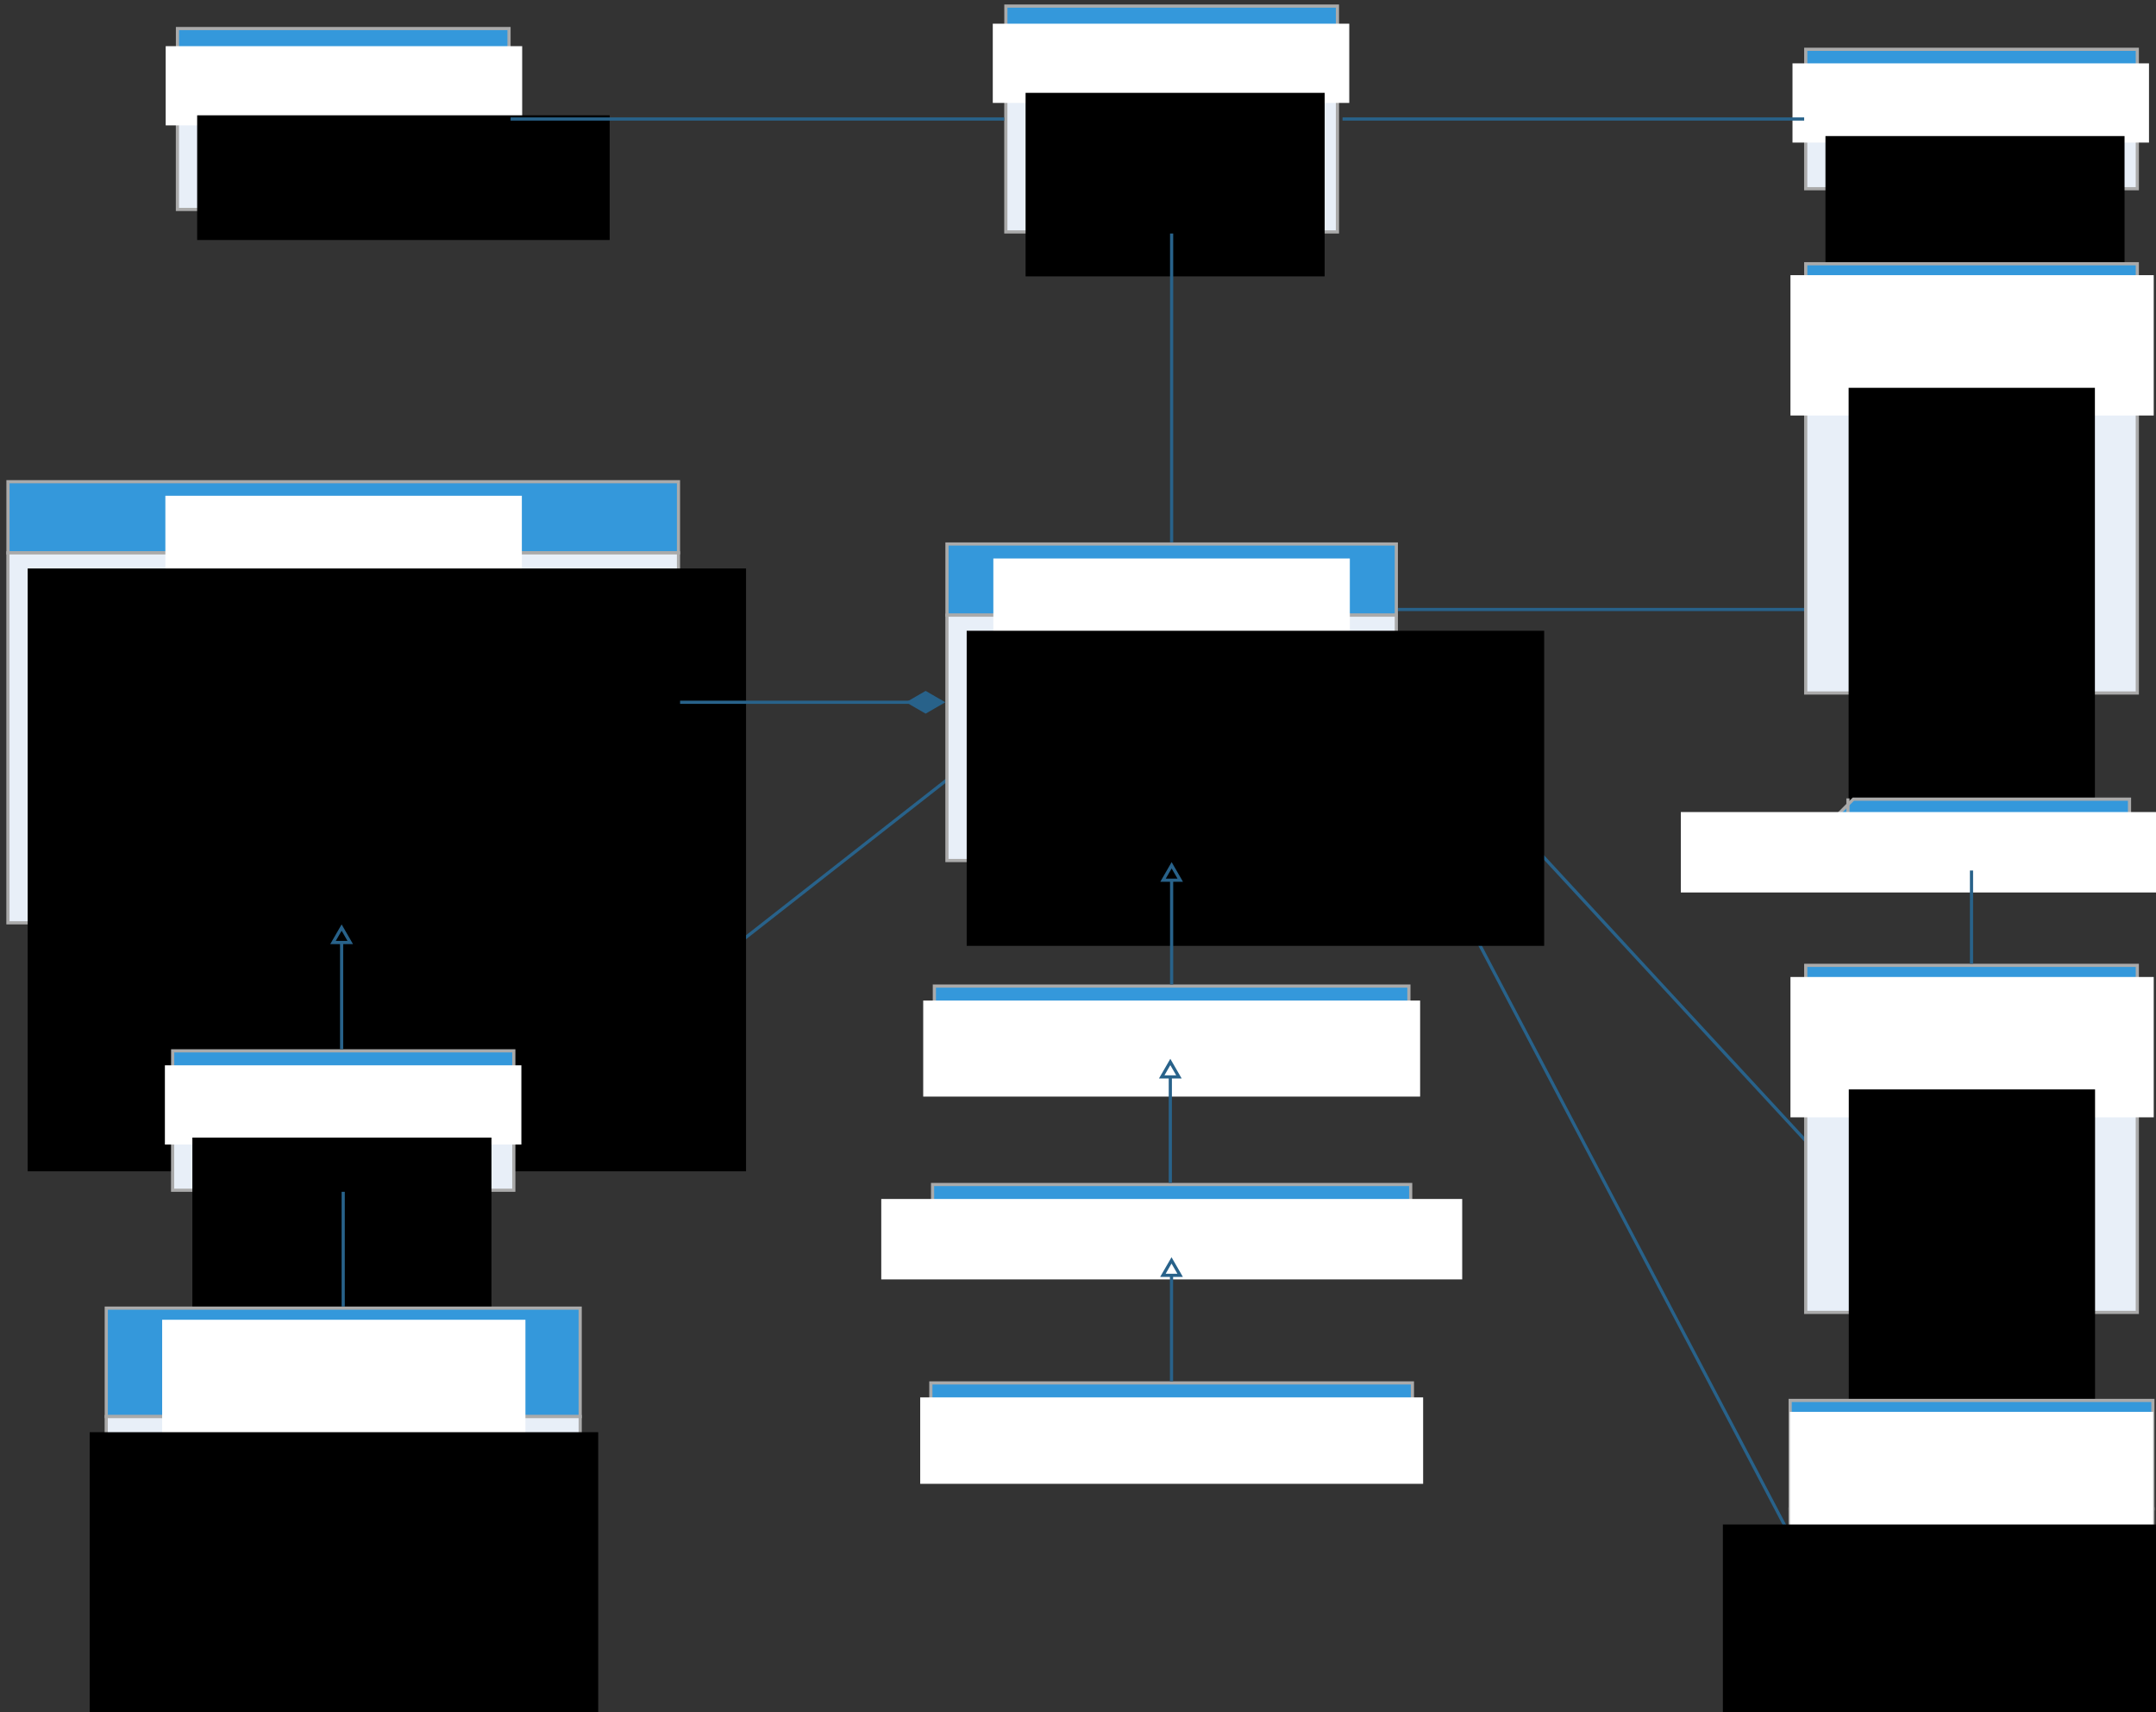 <?xml version="1.0" encoding="UTF-8" standalone="no"?>
<!-- Created with Inkscape (http://www.inkscape.org/) -->

<svg
   xmlns:dc="http://purl.org/dc/elements/1.1/"
   xmlns:cc="http://creativecommons.org/ns#"
   xmlns:rdf="http://www.w3.org/1999/02/22-rdf-syntax-ns#"
   xmlns:svg="http://www.w3.org/2000/svg"
   xmlns="http://www.w3.org/2000/svg"
   xmlns:sodipodi="http://sodipodi.sourceforge.net/DTD/sodipodi-0.dtd"
   xmlns:inkscape="http://www.inkscape.org/namespaces/inkscape"
   width="680mm"
   height="540mm"
   viewBox="0 0 680 540"
   version="1.1"
   id="svg8"
   inkscape:version="0.92.4 (5da689c313, 2019-01-14)"
   sodipodi:docname="uml-class-diagram.svg">
  <rect x="0" y="0" width="680" height="540" fill="#333333" stroke="none"/>
  <defs
     id="defs2" />
  <sodipodi:namedview
     id="base"
     pagecolor="#ffffff"
     bordercolor="#666666"
     borderopacity="1.0"
     inkscape:pageopacity="0.0"
     inkscape:pageshadow="2"
     inkscape:zoom="0.35"
     inkscape:cx="684.01772"
     inkscape:cy="886.28118"
     inkscape:document-units="mm"
     inkscape:current-layer="layer1"
     showgrid="false"
     inkscape:window-width="1600"
     inkscape:window-height="801"
     inkscape:window-x="0"
     inkscape:window-y="0"
     inkscape:window-maximized="1" />
  <g
     inkscape:label="Ebene 1"
     inkscape:groupmode="layer"
     id="layer1"
     transform="translate(0,243)">
    <path
       style="fill:none;fill-rule:evenodd;stroke:#28628a;stroke-width:1;stroke-linecap:butt;stroke-linejoin:miter;stroke-miterlimit:4;stroke-dasharray:none;stroke-opacity:1"
       d="M 298.807,2.831 161.498,110.387"
       id="path1986-9-3-4"
       inkscape:connector-curvature="0"
       sodipodi:nodetypes="cc" />
    <path
       style="fill:none;fill-rule:evenodd;stroke:#28628a;stroke-width:1;stroke-linecap:butt;stroke-linejoin:miter;stroke-miterlimit:4;stroke-dasharray:none;stroke-opacity:1"
       d="M 569.46,116.723 440.901,-22.446"
       id="path1986-9-9-6"
       inkscape:connector-curvature="0"
       sodipodi:nodetypes="cc" />
    <path
       style="fill:none;fill-rule:evenodd;stroke:#28628a;stroke-width:1;stroke-linecap:butt;stroke-linejoin:miter;stroke-miterlimit:4;stroke-dasharray:none;stroke-opacity:1"
       d="M 564.642,241.403 440.901,5.889"
       id="path1986-9-9-0"
       inkscape:connector-curvature="0"
       sodipodi:nodetypes="cc" />
    <g
       id="g886"
       transform="translate(-230.983,-271.006)">
      <g
         transform="translate(243.417,-12.095)"
         id="g872">
        <rect
           style="fill:#3498db;fill-opacity:1;stroke:#aaaaaa;stroke-width:1;stroke-miterlimit:4;stroke-dasharray:none;stroke-dashoffset:0;stroke-opacity:1"
           id="rect815"
           width="104.574"
           height="22.438"
           x="43.535"
           y="49.107" />
        <rect
           style="fill:#e8eff8;fill-opacity:1;stroke:#aaaaaa;stroke-width:1;stroke-miterlimit:4;stroke-dasharray:none;stroke-dashoffset:0;stroke-opacity:1"
           id="rect817"
           width="104.589"
           height="34.613"
           x="43.52"
           y="71.545" />
      </g>
      <flowRoot
         transform="matrix(0.265,0,0,0.265,229.486,-13.374)"
         style="font-style:normal;font-variant:normal;font-weight:normal;font-stretch:normal;font-size:40px;line-height:125%;font-family:Arial;-inkscape-font-specification:Arial;text-align:center;letter-spacing:0px;word-spacing:0px;text-anchor:middle;fill:#ffffff;fill-opacity:1;stroke:none;stroke-width:2.54;stroke-linecap:butt;stroke-linejoin:miter;stroke-miterlimit:4;stroke-dasharray:none;stroke-opacity:1"
         id="flowRoot838"
         xml:space="preserve"><flowRegion
           style="font-style:normal;font-variant:normal;font-weight:normal;font-stretch:normal;font-family:Arial;-inkscape-font-specification:Arial;text-align:center;text-anchor:middle;fill:#ffffff;fill-opacity:1;stroke-width:2.54;stroke-miterlimit:4;stroke-dasharray:none"
           id="flowRegion840"><rect
             style="font-style:normal;font-variant:normal;font-weight:normal;font-stretch:normal;font-family:Arial;-inkscape-font-specification:Arial;text-align:center;text-anchor:middle;fill:#ffffff;fill-opacity:1;stroke-width:2.54;stroke-miterlimit:4;stroke-dasharray:none"
             y="211.091"
             x="202.857"
             height="94.286"
             width="424.286"
             id="rect842" /></flowRegion><flowPara
           style="font-size:42.667px;text-align:center;text-anchor:middle;stroke-width:2.54;stroke-miterlimit:4;stroke-dasharray:none"
           id="flowPara844">Adduct</flowPara></flowRoot>      <flowRoot
         transform="matrix(0.265,0,0,0.265,249.564,-7.284)"
         style="font-style:normal;font-weight:normal;font-size:40px;line-height:125%;font-family:sans-serif;letter-spacing:0px;word-spacing:0px;fill:#000000;fill-opacity:1;stroke:none;stroke-width:1px;stroke-linecap:butt;stroke-linejoin:miter;stroke-opacity:1"
         id="flowRoot846"
         xml:space="preserve"><flowRegion
           id="flowRegion848"><rect
             y="270.406"
             x="164.541"
             height="148.41"
             width="490.966"
             id="rect850" /></flowRegion><flowPara
           id="flowPara854"
           style="font-style:normal;font-variant:normal;font-weight:normal;font-stretch:normal;font-size:37.333px;font-family:Arial;-inkscape-font-specification:Arial;letter-spacing:0px;word-spacing:0px;fill:#28628a;fill-opacity:1">adductString: String</flowPara><flowPara
           id="flowPara858"
           style="font-style:normal;font-variant:normal;font-weight:normal;font-stretch:normal;font-size:37.333px;font-family:Arial;-inkscape-font-specification:Arial;letter-spacing:0px;word-spacing:0px;fill:#28628a;fill-opacity:1">charge: Integer</flowPara></flowRoot>    </g>
    <g
       id="g1019"
       transform="translate(-152.832,-298.645)">
      <rect
         y="57.564"
         x="470.084"
         height="22.438"
         width="104.574"
         id="rect815-9"
         style="fill:#3498db;fill-opacity:1;stroke:#aaaaaa;stroke-width:1;stroke-miterlimit:4;stroke-dasharray:none;stroke-dashoffset:0;stroke-opacity:1" />
      <rect
         y="80.002"
         x="470.069"
         height="48.787"
         width="104.589"
         id="rect817-7"
         style="fill:#e8eff8;fill-opacity:1;stroke:#aaaaaa;stroke-width:1;stroke-miterlimit:4;stroke-dasharray:none;stroke-dashoffset:0;stroke-opacity:1" />
      <flowRoot
         transform="matrix(0.265,0,0,0.265,412.196,7.178)"
         style="font-style:normal;font-variant:normal;font-weight:normal;font-stretch:normal;font-size:40px;line-height:125%;font-family:Arial;-inkscape-font-specification:Arial;text-align:center;letter-spacing:0px;word-spacing:0px;text-anchor:middle;fill:#ffffff;fill-opacity:1;stroke:none;stroke-width:2.54;stroke-linecap:butt;stroke-linejoin:miter;stroke-miterlimit:4;stroke-dasharray:none;stroke-opacity:1"
         id="flowRoot838-8"
         xml:space="preserve"><flowRegion
           style="font-style:normal;font-variant:normal;font-weight:normal;font-stretch:normal;font-family:Arial;-inkscape-font-specification:Arial;text-align:center;text-anchor:middle;fill:#ffffff;fill-opacity:1;stroke-width:2.54;stroke-miterlimit:4;stroke-dasharray:none"
           id="flowRegion840-2"><rect
             style="font-style:normal;font-variant:normal;font-weight:normal;font-stretch:normal;font-family:Arial;-inkscape-font-specification:Arial;text-align:center;text-anchor:middle;fill:#ffffff;fill-opacity:1;stroke-width:2.54;stroke-miterlimit:4;stroke-dasharray:none"
             y="211.091"
             x="202.857"
             height="94.286"
             width="424.286"
             id="rect842-5" /></flowRegion><flowPara
           style="font-size:42.667px;text-align:center;text-anchor:middle;stroke-width:2.54;stroke-miterlimit:4;stroke-dasharray:none"
           id="flowPara844-3">LipidAdduct</flowPara></flowRoot>      <flowRoot
         transform="matrix(0.265,0,0,0.265,432.696,13.268)"
         style="font-style:normal;font-weight:normal;font-size:40px;line-height:125%;font-family:sans-serif;letter-spacing:0px;word-spacing:0px;fill:#000000;fill-opacity:1;stroke:none;stroke-width:1px;stroke-linecap:butt;stroke-linejoin:miter;stroke-opacity:1"
         id="flowRoot846-4"
         xml:space="preserve"><flowRegion
           id="flowRegion848-9"><rect
             y="270.406"
             x="164.541"
             height="218.41"
             width="355.966"
             id="rect850-0" /></flowRegion><flowPara
           id="flowPara858-0"
           style="font-style:normal;font-variant:normal;font-weight:normal;font-stretch:normal;font-size:37.333px;font-family:Arial;-inkscape-font-specification:Arial;letter-spacing:0px;word-spacing:0px;fill:#28628a;fill-opacity:1">lipid: LipidSpecies</flowPara><flowPara
           id="flowPara953"
           style="font-style:normal;font-variant:normal;font-weight:normal;font-stretch:normal;font-size:37.333px;font-family:Arial;-inkscape-font-specification:Arial;letter-spacing:0px;word-spacing:0px;fill:#28628a;fill-opacity:1">adduct: Adduct</flowPara><flowPara
           id="flowPara955"
           style="font-style:normal;font-variant:normal;font-weight:normal;font-stretch:normal;font-size:37.333px;font-family:Arial;-inkscape-font-specification:Arial;letter-spacing:0px;word-spacing:0px;fill:#28628a;fill-opacity:1">fragment: Fragment</flowPara></flowRoot>    </g>
    <g
       id="g1414"
       transform="translate(-72.909,-281.707)">
      <rect
         y="54.257"
         x="642.441"
         height="22.438"
         width="104.574"
         id="rect815-9-1"
         style="fill:#3498db;fill-opacity:1;stroke:#aaaaaa;stroke-width:1;stroke-miterlimit:4;stroke-dasharray:none;stroke-dashoffset:0;stroke-opacity:1" />
      <rect
         y="76.695"
         x="642.426"
         height="21.525"
         width="104.589"
         id="rect817-7-9"
         style="fill:#e8eff8;fill-opacity:1;stroke:#aaaaaa;stroke-width:1;stroke-miterlimit:4;stroke-dasharray:none;stroke-dashoffset:0;stroke-opacity:1" />
      <flowRoot
         transform="matrix(0.265,0,0,0.265,584.504,2.749)"
         style="font-style:normal;font-variant:normal;font-weight:normal;font-stretch:normal;font-size:40px;line-height:125%;font-family:Arial;-inkscape-font-specification:Arial;text-align:center;letter-spacing:0px;word-spacing:0px;text-anchor:middle;fill:#ffffff;fill-opacity:1;stroke:none;stroke-width:2.54;stroke-linecap:butt;stroke-linejoin:miter;stroke-miterlimit:4;stroke-dasharray:none;stroke-opacity:1"
         id="flowRoot838-8-6"
         xml:space="preserve"><flowRegion
           style="font-style:normal;font-variant:normal;font-weight:normal;font-stretch:normal;font-family:Arial;-inkscape-font-specification:Arial;text-align:center;text-anchor:middle;fill:#ffffff;fill-opacity:1;stroke-width:2.54;stroke-miterlimit:4;stroke-dasharray:none"
           id="flowRegion840-2-2"><rect
             style="font-style:normal;font-variant:normal;font-weight:normal;font-stretch:normal;font-family:Arial;-inkscape-font-specification:Arial;text-align:center;text-anchor:middle;fill:#ffffff;fill-opacity:1;stroke-width:2.54;stroke-miterlimit:4;stroke-dasharray:none"
             y="211.091"
             x="202.857"
             height="94.286"
             width="424.286"
             id="rect842-5-1" /></flowRegion><flowPara
           style="font-size:42.667px;text-align:center;text-anchor:middle;stroke-width:2.54;stroke-miterlimit:4;stroke-dasharray:none"
           id="flowPara844-3-2">Fragment</flowPara></flowRoot>      <flowRoot
         transform="matrix(0.265,0,0,0.265,605.053,9.961)"
         style="font-style:normal;font-weight:normal;font-size:40px;line-height:125%;font-family:sans-serif;letter-spacing:0px;word-spacing:0px;fill:#000000;fill-opacity:1;stroke:none;stroke-width:1px;stroke-linecap:butt;stroke-linejoin:miter;stroke-opacity:1"
         id="flowRoot846-4-0"
         xml:space="preserve"><flowRegion
           id="flowRegion848-9-7"><rect
             y="270.406"
             x="164.541"
             height="218.41"
             width="355.966"
             id="rect850-0-3" /></flowRegion><flowPara
           id="flowPara955-9"
           style="font-style:normal;font-variant:normal;font-weight:normal;font-stretch:normal;font-size:37.333px;font-family:Arial;-inkscape-font-specification:Arial;letter-spacing:0px;word-spacing:0px;fill:#28628a;fill-opacity:1">name: String</flowPara></flowRoot>    </g>
    <g
       id="g1180"
       transform="translate(-163.848,-254.227)">
      <rect
         y="182.792"
         x="462.524"
         height="22.438"
         width="141.724"
         id="rect815-9-1-0"
         style="fill:#3498db;fill-opacity:1;stroke:#aaaaaa;stroke-width:1;stroke-miterlimit:4;stroke-dasharray:none;stroke-dashoffset:0;stroke-opacity:1" />
      <rect
         y="205.23"
         x="462.509"
         height="77.385"
         width="141.739"
         id="rect817-7-9-5"
         style="fill:#e8eff8;fill-opacity:1;stroke:#aaaaaa;stroke-width:1;stroke-miterlimit:4;stroke-dasharray:none;stroke-dashoffset:0;stroke-opacity:1" />
      <flowRoot
         transform="matrix(0.265,0,0,0.265,423.389,131.42)"
         style="font-style:normal;font-variant:normal;font-weight:normal;font-stretch:normal;font-size:40px;line-height:125%;font-family:Arial;-inkscape-font-specification:Arial;text-align:center;letter-spacing:0px;word-spacing:0px;text-anchor:middle;fill:#ffffff;fill-opacity:1;stroke:none;stroke-width:2.54;stroke-linecap:butt;stroke-linejoin:miter;stroke-miterlimit:4;stroke-dasharray:none;stroke-opacity:1"
         id="flowRoot838-8-6-6"
         xml:space="preserve"><flowRegion
           style="font-style:normal;font-variant:normal;font-weight:normal;font-stretch:normal;font-family:Arial;-inkscape-font-specification:Arial;text-align:center;text-anchor:middle;fill:#ffffff;fill-opacity:1;stroke-width:2.54;stroke-miterlimit:4;stroke-dasharray:none"
           id="flowRegion840-2-2-7"><rect
             style="font-style:normal;font-variant:normal;font-weight:normal;font-stretch:normal;font-family:Arial;-inkscape-font-specification:Arial;text-align:center;text-anchor:middle;fill:#ffffff;fill-opacity:1;stroke-width:2.54;stroke-miterlimit:4;stroke-dasharray:none"
             y="211.091"
             x="202.857"
             height="94.286"
             width="424.286"
             id="rect842-5-1-7" /></flowRegion><flowPara
           style="font-size:42.667px;text-align:center;text-anchor:middle;stroke-width:2.54;stroke-miterlimit:4;stroke-dasharray:none"
           id="flowPara844-3-2-4">LipidSpecies</flowPara></flowRoot>      <flowRoot
         transform="matrix(0.265,0,0,0.265,425.137,138.496)"
         style="font-style:normal;font-weight:normal;font-size:40px;line-height:125%;font-family:sans-serif;letter-spacing:0px;word-spacing:0px;fill:#000000;fill-opacity:1;stroke:none;stroke-width:1px;stroke-linecap:butt;stroke-linejoin:miter;stroke-opacity:1"
         id="flowRoot846-4-0-0"
         xml:space="preserve"><flowRegion
           id="flowRegion848-9-7-6"><rect
             y="270.406"
             x="164.541"
             height="374.984"
             width="687.296"
             id="rect850-0-3-4" /></flowRegion><flowPara
           id="flowPara1070"
           style="font-style:normal;font-variant:normal;font-weight:normal;font-stretch:normal;font-size:37.333px;font-family:Arial;-inkscape-font-specification:Arial;letter-spacing:0px;word-spacing:0px;fill:#28628a;fill-opacity:1">head_group: String</flowPara><flowPara
           id="flowPara1086"
           style="font-style:normal;font-variant:normal;font-weight:normal;font-stretch:normal;font-size:37.333px;font-family:Arial;-inkscape-font-specification:Arial;letter-spacing:0px;word-spacing:0px;fill:#28628a;fill-opacity:1">lipid_category: LipidCategory</flowPara><flowPara
           id="flowPara1076"
           style="font-style:normal;font-variant:normal;font-weight:normal;font-stretch:normal;font-size:37.333px;font-family:Arial;-inkscape-font-specification:Arial;letter-spacing:0px;word-spacing:0px;fill:#28628a;fill-opacity:1">lipid_class: LipidClass</flowPara><flowPara
           id="flowPara1090"
           style="font-style:normal;font-variant:normal;font-weight:normal;font-stretch:normal;font-size:37.333px;font-family:Arial;-inkscape-font-specification:Arial;letter-spacing:0px;word-spacing:0px;fill:#28628a;fill-opacity:1">info: LipidSpeciesInfo</flowPara><flowPara
           id="flowPara1082"
           style="font-style:normal;font-variant:normal;font-weight:normal;font-stretch:normal;font-size:37.333px;font-family:Arial;-inkscape-font-specification:Arial;letter-spacing:0px;word-spacing:0px;fill:#28628a;fill-opacity:1">fa: Dict&lt;string, FattyAcid&gt;</flowPara><flowPara
           id="flowPara1072"
           style="font-style:normal;font-variant:normal;font-weight:normal;font-stretch:normal;font-size:37.333px;font-family:Arial;-inkscape-font-specification:Arial;letter-spacing:0px;word-spacing:0px;fill:#28628a;fill-opacity:1" /><flowPara
           id="flowPara1074"
           style="font-style:normal;font-variant:normal;font-weight:normal;font-stretch:normal;font-size:37.333px;font-family:Arial;-inkscape-font-specification:Arial;letter-spacing:0px;word-spacing:0px;fill:#28628a;fill-opacity:1" /></flowRoot>    </g>
    <g
       id="g1205"
       transform="translate(-257.377,-274.157)">
      <rect
         y="183.077"
         x="259.891"
         height="22.438"
         width="211.481"
         id="rect815-9-1-4"
         style="fill:#3498db;fill-opacity:1;stroke:#aaaaaa;stroke-width:1;stroke-miterlimit:4;stroke-dasharray:none;stroke-dashoffset:0;stroke-opacity:1" />
      <rect
         y="205.516"
         x="259.876"
         height="116.673"
         width="211.496"
         id="rect817-7-9-8"
         style="fill:#e8eff8;fill-opacity:1;stroke:#aaaaaa;stroke-width:1;stroke-miterlimit:4;stroke-dasharray:none;stroke-dashoffset:0;stroke-opacity:1" />
      <flowRoot
         transform="matrix(0.265,0,0,0.265,255.775,131.57)"
         style="font-style:normal;font-variant:normal;font-weight:normal;font-stretch:normal;font-size:40px;line-height:125%;font-family:Arial;-inkscape-font-specification:Arial;text-align:center;letter-spacing:0px;word-spacing:0px;text-anchor:middle;fill:#ffffff;fill-opacity:1;stroke:none;stroke-width:2.54;stroke-linecap:butt;stroke-linejoin:miter;stroke-miterlimit:4;stroke-dasharray:none;stroke-opacity:1"
         id="flowRoot838-8-6-5"
         xml:space="preserve"><flowRegion
           style="font-style:normal;font-variant:normal;font-weight:normal;font-stretch:normal;font-family:Arial;-inkscape-font-specification:Arial;text-align:center;text-anchor:middle;fill:#ffffff;fill-opacity:1;stroke-width:2.54;stroke-miterlimit:4;stroke-dasharray:none"
           id="flowRegion840-2-2-8"><rect
             style="font-style:normal;font-variant:normal;font-weight:normal;font-stretch:normal;font-family:Arial;-inkscape-font-specification:Arial;text-align:center;text-anchor:middle;fill:#ffffff;fill-opacity:1;stroke-width:2.54;stroke-miterlimit:4;stroke-dasharray:none"
             y="211.091"
             x="202.857"
             height="94.286"
             width="424.286"
             id="rect842-5-1-2" /></flowRegion><flowPara
           style="font-size:42.667px;text-align:center;text-anchor:middle;stroke-width:2.54;stroke-miterlimit:4;stroke-dasharray:none"
           id="flowPara844-3-2-6">FattyAcid</flowPara></flowRoot>      <flowRoot
         transform="matrix(0.265,0,0,0.265,222.504,138.782)"
         style="font-style:normal;font-weight:normal;font-size:40px;line-height:125%;font-family:sans-serif;letter-spacing:0px;word-spacing:0px;fill:#000000;fill-opacity:1;stroke:none;stroke-width:1px;stroke-linecap:butt;stroke-linejoin:miter;stroke-opacity:1"
         id="flowRoot846-4-0-06"
         xml:space="preserve"><flowRegion
           id="flowRegion848-9-7-64"><rect
             y="270.406"
             x="164.541"
             height="717.426"
             width="854.981"
             id="rect850-0-3-6" /></flowRegion><flowPara
           id="flowPara955-9-2"
           style="font-style:normal;font-variant:normal;font-weight:normal;font-stretch:normal;font-size:37.333px;font-family:Arial;-inkscape-font-specification:Arial;letter-spacing:0px;word-spacing:0px;fill:#28628a;fill-opacity:1">num_carbon: Integer</flowPara><flowPara
           id="flowPara1152"
           style="font-style:normal;font-variant:normal;font-weight:normal;font-stretch:normal;font-size:37.333px;font-family:Arial;-inkscape-font-specification:Arial;letter-spacing:0px;word-spacing:0px;fill:#28628a;fill-opacity:1">num_double_bonds: Integer</flowPara><flowPara
           id="flowPara1136"
           style="font-style:normal;font-variant:normal;font-weight:normal;font-stretch:normal;font-size:37.333px;font-family:Arial;-inkscape-font-specification:Arial;letter-spacing:0px;word-spacing:0px;fill:#28628a;fill-opacity:1">num_hydroxyl: Integer</flowPara><flowPara
           id="flowPara1150"
           style="font-style:normal;font-variant:normal;font-weight:normal;font-stretch:normal;font-size:37.333px;font-family:Arial;-inkscape-font-specification:Arial;letter-spacing:0px;word-spacing:0px;fill:#28628a;fill-opacity:1">position: Integer</flowPara><flowPara
           id="flowPara1156"
           style="font-style:normal;font-variant:normal;font-weight:normal;font-stretch:normal;font-size:37.333px;font-family:Arial;-inkscape-font-specification:Arial;letter-spacing:0px;word-spacing:0px;fill:#28628a;fill-opacity:1">name: String</flowPara><flowPara
           id="flowPara1158"
           style="font-style:normal;font-variant:normal;font-weight:normal;font-stretch:normal;font-size:37.333px;font-family:Arial;-inkscape-font-specification:Arial;letter-spacing:0px;word-spacing:0px;fill:#28628a;fill-opacity:1">lipid_fa_bond_type: LipidFaBondType</flowPara><flowPara
           id="flowPara1160"
           style="font-style:normal;font-variant:normal;font-weight:normal;font-stretch:normal;font-size:37.333px;font-family:Arial;-inkscape-font-specification:Arial;letter-spacing:0px;word-spacing:0px;fill:#28628a;fill-opacity:1">lcb: Bool</flowPara><flowPara
           id="flowPara1162"
           style="font-style:normal;font-variant:normal;font-weight:normal;font-stretch:normal;font-size:37.333px;font-family:Arial;-inkscape-font-specification:Arial;letter-spacing:0px;word-spacing:0px;fill:#28628a;fill-opacity:1">double_bond_positions: Dict&lt;Integer, String&gt;</flowPara><flowPara
           id="flowPara1138"
           style="font-style:normal;font-variant:normal;font-weight:normal;font-stretch:normal;font-size:37.333px;font-family:Arial;-inkscape-font-specification:Arial;letter-spacing:0px;word-spacing:0px;fill:#28628a;fill-opacity:1" /><flowPara
           id="flowPara1140"
           style="font-style:normal;font-variant:normal;font-weight:normal;font-stretch:normal;font-size:37.333px;font-family:Arial;-inkscape-font-specification:Arial;letter-spacing:0px;word-spacing:0px;fill:#28628a;fill-opacity:1" /><flowPara
           id="flowPara1142"
           style="font-style:normal;font-variant:normal;font-weight:normal;font-stretch:normal;font-size:37.333px;font-family:Arial;-inkscape-font-specification:Arial;letter-spacing:0px;word-spacing:0px;fill:#28628a;fill-opacity:1" /><flowPara
           id="flowPara1144"
           style="font-style:normal;font-variant:normal;font-weight:normal;font-stretch:normal;font-size:37.333px;font-family:Arial;-inkscape-font-specification:Arial;letter-spacing:0px;word-spacing:0px;fill:#28628a;fill-opacity:1" /><flowPara
           id="flowPara1146"
           style="font-style:normal;font-variant:normal;font-weight:normal;font-stretch:normal;font-size:37.333px;font-family:Arial;-inkscape-font-specification:Arial;letter-spacing:0px;word-spacing:0px;fill:#28628a;fill-opacity:1" /><flowPara
           id="flowPara1148"
           style="font-style:normal;font-variant:normal;font-weight:normal;font-stretch:normal;font-size:37.333px;font-family:Arial;-inkscape-font-specification:Arial;letter-spacing:0px;word-spacing:0px;fill:#28628a;fill-opacity:1" /></flowRoot>    </g>
    <g
       id="g1259"
       transform="translate(-227.395,-258.428)">
      <rect
         y="346.834"
         x="281.852"
         height="22.438"
         width="107.597"
         id="rect815-9-1-8"
         style="fill:#3498db;fill-opacity:1;stroke:#aaaaaa;stroke-width:1;stroke-miterlimit:4;stroke-dasharray:none;stroke-dashoffset:0;stroke-opacity:1" />
      <rect
         y="369.272"
         x="281.837"
         height="21.525"
         width="107.612"
         id="rect817-7-9-9"
         style="fill:#e8eff8;fill-opacity:1;stroke:#aaaaaa;stroke-width:1;stroke-miterlimit:4;stroke-dasharray:none;stroke-dashoffset:0;stroke-opacity:1" />
      <flowRoot
         transform="matrix(0.265,0,0,0.265,225.644,295.462)"
         style="font-style:normal;font-variant:normal;font-weight:normal;font-stretch:normal;font-size:40px;line-height:125%;font-family:Arial;-inkscape-font-specification:Arial;text-align:center;letter-spacing:0px;word-spacing:0px;text-anchor:middle;fill:#ffffff;fill-opacity:1;stroke:none;stroke-width:2.54;stroke-linecap:butt;stroke-linejoin:miter;stroke-miterlimit:4;stroke-dasharray:none;stroke-opacity:1"
         id="flowRoot838-8-6-60"
         xml:space="preserve"><flowRegion
           style="font-style:normal;font-variant:normal;font-weight:normal;font-stretch:normal;font-family:Arial;-inkscape-font-specification:Arial;text-align:center;text-anchor:middle;fill:#ffffff;fill-opacity:1;stroke-width:2.54;stroke-miterlimit:4;stroke-dasharray:none"
           id="flowRegion840-2-2-70"><rect
             style="font-style:normal;font-variant:normal;font-weight:normal;font-stretch:normal;font-family:Arial;-inkscape-font-specification:Arial;text-align:center;text-anchor:middle;fill:#ffffff;fill-opacity:1;stroke-width:2.54;stroke-miterlimit:4;stroke-dasharray:none"
             y="211.091"
             x="202.857"
             height="94.286"
             width="424.286"
             id="rect842-5-1-1" /></flowRegion><flowPara
           style="font-size:42.667px;text-align:center;text-anchor:middle;stroke-width:2.54;stroke-miterlimit:4;stroke-dasharray:none"
           id="flowPara844-3-2-0">LipidSpeciesInfo</flowPara></flowRoot>      <flowRoot
         transform="matrix(0.265,0,0,0.265,244.464,302.538)"
         style="font-style:normal;font-weight:normal;font-size:40px;line-height:125%;font-family:sans-serif;letter-spacing:0px;word-spacing:0px;fill:#000000;fill-opacity:1;stroke:none;stroke-width:1px;stroke-linecap:butt;stroke-linejoin:miter;stroke-opacity:1"
         id="flowRoot846-4-0-1"
         xml:space="preserve"><flowRegion
           id="flowRegion848-9-7-3"><rect
             y="270.406"
             x="164.541"
             height="218.41"
             width="355.966"
             id="rect850-0-3-7" /></flowRegion><flowPara
           id="flowPara955-9-7"
           style="font-style:normal;font-variant:normal;font-weight:normal;font-stretch:normal;font-size:37.333px;font-family:Arial;-inkscape-font-specification:Arial;letter-spacing:0px;word-spacing:0px;fill:#28628a;fill-opacity:1">lipid_level: LipidLevel</flowPara></flowRoot>    </g>
    <g
       id="g1905"
       transform="translate(-255.487,-251.02)">
      <rect
         y="319.002"
         x="550.184"
         height="22.438"
         width="149.668"
         id="rect815-9-1-2"
         style="fill:#3498db;fill-opacity:1;stroke:#aaaaaa;stroke-width:1;stroke-miterlimit:4;stroke-dasharray:none;stroke-dashoffset:0;stroke-opacity:1" />
      <flowRoot
         transform="matrix(0.265,0,0,0.265,492.908,267.63)"
         style="font-style:normal;font-variant:normal;font-weight:normal;font-stretch:normal;font-size:40px;line-height:125%;font-family:Arial;-inkscape-font-specification:Arial;text-align:center;letter-spacing:0px;word-spacing:0px;text-anchor:middle;fill:#ffffff;fill-opacity:1;stroke:none;stroke-width:2.54;stroke-linecap:butt;stroke-linejoin:miter;stroke-miterlimit:4;stroke-dasharray:none;stroke-opacity:1"
         id="flowRoot838-8-6-4"
         xml:space="preserve"><flowRegion
           style="font-style:normal;font-variant:normal;font-weight:normal;font-stretch:normal;font-family:Arial;-inkscape-font-specification:Arial;text-align:center;text-anchor:middle;fill:#ffffff;fill-opacity:1;stroke-width:2.54;stroke-miterlimit:4;stroke-dasharray:none"
           id="flowRegion840-2-2-5"><rect
             style="font-style:normal;font-variant:normal;font-weight:normal;font-stretch:normal;font-family:Arial;-inkscape-font-specification:Arial;text-align:center;text-anchor:middle;fill:#ffffff;fill-opacity:1;stroke-width:2.54;stroke-miterlimit:4;stroke-dasharray:none"
             y="211.091"
             x="202.857"
             height="114.286"
             width="591.429"
             id="rect842-5-1-20" /></flowRegion><flowPara
           style="font-size:42.667px;text-align:center;text-anchor:middle;stroke-width:2.54;stroke-miterlimit:4;stroke-dasharray:none"
           id="flowPara844-3-2-2">LipidMolecularSubspecies</flowPara></flowRoot>    </g>
    <g
       id="g1898"
       transform="translate(-255.487,-238.756)">
      <rect
         y="369.314"
         x="549.617"
         height="22.438"
         width="150.802"
         id="rect815-9-1-2-4"
         style="fill:#3498db;fill-opacity:1;stroke:#aaaaaa;stroke-width:1;stroke-miterlimit:4;stroke-dasharray:none;stroke-dashoffset:0;stroke-opacity:1" />
      <flowRoot
         transform="matrix(0.265,0,0,0.265,479.679,317.941)"
         style="font-style:normal;font-variant:normal;font-weight:normal;font-stretch:normal;font-size:40px;line-height:125%;font-family:Arial;-inkscape-font-specification:Arial;text-align:center;letter-spacing:0px;word-spacing:0px;text-anchor:middle;fill:#ffffff;fill-opacity:1;stroke:none;stroke-width:2.54;stroke-linecap:butt;stroke-linejoin:miter;stroke-miterlimit:4;stroke-dasharray:none;stroke-opacity:1"
         id="flowRoot838-8-6-4-5"
         xml:space="preserve"><flowRegion
           style="font-style:normal;font-variant:normal;font-weight:normal;font-stretch:normal;font-family:Arial;-inkscape-font-specification:Arial;text-align:center;text-anchor:middle;fill:#ffffff;fill-opacity:1;stroke-width:2.54;stroke-miterlimit:4;stroke-dasharray:none"
           id="flowRegion840-2-2-5-1"><rect
             style="font-style:normal;font-variant:normal;font-weight:normal;font-stretch:normal;font-family:Arial;-inkscape-font-specification:Arial;text-align:center;text-anchor:middle;fill:#ffffff;fill-opacity:1;stroke-width:2.54;stroke-miterlimit:4;stroke-dasharray:none"
             y="211.091"
             x="202.857"
             height="95.714"
             width="691.429"
             id="rect842-5-1-20-0" /></flowRegion><flowPara
           style="font-size:42.667px;text-align:center;text-anchor:middle;stroke-width:2.54;stroke-miterlimit:4;stroke-dasharray:none"
           id="flowPara844-3-2-2-3">LipidStructuralSubspecies</flowPara></flowRoot>    </g>
    <g
       id="g1891"
       transform="translate(-255.487,-216.624)">
      <rect
         y="409.757"
         x="549.073"
         height="22.438"
         width="151.889"
         id="rect815-9-1-2-7"
         style="fill:#3498db;fill-opacity:1;stroke:#aaaaaa;stroke-width:1;stroke-miterlimit:4;stroke-dasharray:none;stroke-dashoffset:0;stroke-opacity:1" />
      <flowRoot
         transform="matrix(0.265,0,0,0.265,491.963,358.385)"
         style="font-style:normal;font-variant:normal;font-weight:normal;font-stretch:normal;font-size:40px;line-height:125%;font-family:Arial;-inkscape-font-specification:Arial;text-align:center;letter-spacing:0px;word-spacing:0px;text-anchor:middle;fill:#ffffff;fill-opacity:1;stroke:none;stroke-width:2.54;stroke-linecap:butt;stroke-linejoin:miter;stroke-miterlimit:4;stroke-dasharray:none;stroke-opacity:1"
         id="flowRoot838-8-6-4-8"
         xml:space="preserve"><flowRegion
           style="font-style:normal;font-variant:normal;font-weight:normal;font-stretch:normal;font-family:Arial;-inkscape-font-specification:Arial;text-align:center;text-anchor:middle;fill:#ffffff;fill-opacity:1;stroke-width:2.54;stroke-miterlimit:4;stroke-dasharray:none"
           id="flowRegion840-2-2-5-8"><rect
             style="font-style:normal;font-variant:normal;font-weight:normal;font-stretch:normal;font-family:Arial;-inkscape-font-specification:Arial;text-align:center;text-anchor:middle;fill:#ffffff;fill-opacity:1;stroke-width:2.54;stroke-miterlimit:4;stroke-dasharray:none"
             y="211.091"
             x="202.857"
             height="102.857"
             width="598.571"
             id="rect842-5-1-20-6" /></flowRegion><flowPara
           style="font-size:42.667px;text-align:center;text-anchor:middle;stroke-width:2.54;stroke-miterlimit:4;stroke-dasharray:none"
           id="flowPara844-3-2-2-0">LipidIsomericSubspecies</flowPara></flowRoot>    </g>
    <g
       id="g1713"
       transform="translate(-194.618,-316.108)">
      <rect
         y="156.286"
         x="764.149"
         height="34.204"
         width="104.574"
         id="rect815-9-1-46"
         style="fill:#3498db;fill-opacity:1;stroke:#aaaaaa;stroke-width:1;stroke-miterlimit:4;stroke-dasharray:none;stroke-dashoffset:0;stroke-opacity:1" />
      <rect
         y="190.489"
         x="764.134"
         height="101.172"
         width="104.589"
         id="rect817-7-9-7"
         style="fill:#e8eff8;fill-opacity:1;stroke:#aaaaaa;stroke-width:1;stroke-miterlimit:4;stroke-dasharray:none;stroke-dashoffset:0;stroke-opacity:1" />
      <flowRoot
         transform="matrix(0.265,0,0,0.265,705.568,103.949)"
         style="font-style:normal;font-variant:normal;font-weight:normal;font-stretch:normal;font-size:40px;line-height:125%;font-family:Arial;-inkscape-font-specification:Arial;text-align:center;letter-spacing:0px;word-spacing:0px;text-anchor:middle;fill:#ffffff;fill-opacity:1;stroke:none;stroke-width:2.54;stroke-linecap:butt;stroke-linejoin:miter;stroke-miterlimit:4;stroke-dasharray:none;stroke-opacity:1"
         id="flowRoot838-8-6-609"
         xml:space="preserve"><flowRegion
           style="font-style:normal;font-variant:normal;font-weight:normal;font-stretch:normal;font-family:Arial;-inkscape-font-specification:Arial;text-align:center;text-anchor:middle;fill:#ffffff;fill-opacity:1;stroke-width:2.54;stroke-miterlimit:4;stroke-dasharray:none"
           id="flowRegion840-2-2-75"><rect
             style="font-style:normal;font-variant:normal;font-weight:normal;font-stretch:normal;font-family:Arial;-inkscape-font-specification:Arial;text-align:center;text-anchor:middle;fill:#ffffff;fill-opacity:1;stroke-width:2.54;stroke-miterlimit:4;stroke-dasharray:none"
             y="211.091"
             x="202.857"
             height="167.017"
             width="432.367"
             id="rect842-5-1-9" /></flowRegion><flowPara
           style="font-size:42.667px;text-align:center;text-anchor:middle;stroke-width:2.54;stroke-miterlimit:4;stroke-dasharray:none"
           id="flowPara844-3-2-7">&lt;enumeration&gt;</flowPara><flowPara
           id="flowPara1386"
           style="font-size:42.667px;text-align:center;text-anchor:middle;stroke-width:2.54;stroke-miterlimit:4;stroke-dasharray:none">LipidCategory</flowPara></flowRoot>      <flowRoot
         transform="matrix(0.265,0,0,0.265,734.07,123.755)"
         style="font-style:normal;font-weight:normal;font-size:40px;line-height:125%;font-family:sans-serif;text-align:center;letter-spacing:0px;word-spacing:0px;text-anchor:middle;fill:#000000;fill-opacity:1;stroke:none;stroke-width:1px;stroke-linecap:butt;stroke-linejoin:miter;stroke-opacity:1"
         id="flowRoot846-4-0-8"
         xml:space="preserve"><flowRegion
           style="text-align:center;text-anchor:middle"
           id="flowRegion848-9-7-5"><rect
             style="text-align:center;text-anchor:middle"
             y="270.406"
             x="164.541"
             height="589.839"
             width="293.109"
             id="rect850-0-3-3" /></flowRegion><flowPara
           id="flowPara955-9-3"
           style="font-style:normal;font-variant:normal;font-weight:normal;font-stretch:normal;font-size:37.333px;font-family:Arial;-inkscape-font-specification:Arial;text-align:center;letter-spacing:0px;word-spacing:0px;text-anchor:middle;fill:#28628a;fill-opacity:1">GL</flowPara><flowPara
           id="flowPara1388"
           style="font-style:normal;font-variant:normal;font-weight:normal;font-stretch:normal;font-size:37.333px;font-family:Arial;-inkscape-font-specification:Arial;text-align:center;letter-spacing:0px;word-spacing:0px;text-anchor:middle;fill:#28628a;fill-opacity:1">GP</flowPara><flowPara
           id="flowPara1390"
           style="font-style:normal;font-variant:normal;font-weight:normal;font-stretch:normal;font-size:37.333px;font-family:Arial;-inkscape-font-specification:Arial;text-align:center;letter-spacing:0px;word-spacing:0px;text-anchor:middle;fill:#28628a;fill-opacity:1">SP</flowPara><flowPara
           id="flowPara1392"
           style="font-style:normal;font-variant:normal;font-weight:normal;font-stretch:normal;font-size:37.333px;font-family:Arial;-inkscape-font-specification:Arial;text-align:center;letter-spacing:0px;word-spacing:0px;text-anchor:middle;fill:#28628a;fill-opacity:1">ST</flowPara><flowPara
           id="flowPara1394"
           style="font-style:normal;font-variant:normal;font-weight:normal;font-stretch:normal;font-size:37.333px;font-family:Arial;-inkscape-font-specification:Arial;text-align:center;letter-spacing:0px;word-spacing:0px;text-anchor:middle;fill:#28628a;fill-opacity:1">FA</flowPara><flowPara
           id="flowPara1400"
           style="font-style:normal;font-variant:normal;font-weight:normal;font-stretch:normal;font-size:37.333px;font-family:Arial;-inkscape-font-specification:Arial;text-align:center;letter-spacing:0px;word-spacing:0px;text-anchor:middle;fill:#28628a;fill-opacity:1">PK</flowPara><flowPara
           id="flowPara1402"
           style="font-style:normal;font-variant:normal;font-weight:normal;font-stretch:normal;font-size:37.333px;font-family:Arial;-inkscape-font-specification:Arial;text-align:center;letter-spacing:0px;word-spacing:0px;text-anchor:middle;fill:#28628a;fill-opacity:1">SL</flowPara><flowPara
           id="flowPara1396"
           style="font-style:normal;font-variant:normal;font-weight:normal;font-stretch:normal;font-size:37.333px;font-family:Arial;-inkscape-font-specification:Arial;text-align:center;letter-spacing:0px;word-spacing:0px;text-anchor:middle;fill:#28628a;fill-opacity:1" /><flowPara
           id="flowPara1398"
           style="font-style:normal;font-variant:normal;font-weight:normal;font-stretch:normal;font-size:37.333px;font-family:Arial;-inkscape-font-specification:Arial;text-align:center;letter-spacing:0px;word-spacing:0px;text-anchor:middle;fill:#28628a;fill-opacity:1" /></flowRoot>    </g>
    <g
       id="g1749"
       transform="translate(-242.243,-251.02)">
      <rect
         y="312.467"
         x="811.774"
         height="34.204"
         width="104.574"
         id="rect815-9-1-46-8"
         style="fill:#3498db;fill-opacity:1;stroke:#aaaaaa;stroke-width:1;stroke-miterlimit:4;stroke-dasharray:none;stroke-dashoffset:0;stroke-opacity:1" />
      <rect
         y="346.671"
         x="811.759"
         height="75.246"
         width="104.589"
         id="rect817-7-9-7-3"
         style="fill:#e8eff8;fill-opacity:1;stroke:#aaaaaa;stroke-width:1;stroke-miterlimit:4;stroke-dasharray:none;stroke-dashoffset:0;stroke-opacity:1" />
      <flowRoot
         transform="matrix(0.265,0,0,0.265,753.193,260.197)"
         style="font-style:normal;font-variant:normal;font-weight:normal;font-stretch:normal;font-size:40px;line-height:125%;font-family:Arial;-inkscape-font-specification:Arial;text-align:center;letter-spacing:0px;word-spacing:0px;text-anchor:middle;fill:#ffffff;fill-opacity:1;stroke:none;stroke-width:2.54;stroke-linecap:butt;stroke-linejoin:miter;stroke-miterlimit:4;stroke-dasharray:none;stroke-opacity:1"
         id="flowRoot838-8-6-609-7"
         xml:space="preserve"><flowRegion
           style="font-style:normal;font-variant:normal;font-weight:normal;font-stretch:normal;font-family:Arial;-inkscape-font-specification:Arial;text-align:center;text-anchor:middle;fill:#ffffff;fill-opacity:1;stroke-width:2.54;stroke-miterlimit:4;stroke-dasharray:none"
           id="flowRegion840-2-2-75-9"><rect
             style="font-style:normal;font-variant:normal;font-weight:normal;font-stretch:normal;font-family:Arial;-inkscape-font-specification:Arial;text-align:center;text-anchor:middle;fill:#ffffff;fill-opacity:1;stroke-width:2.54;stroke-miterlimit:4;stroke-dasharray:none"
             y="211.091"
             x="202.857"
             height="167.017"
             width="432.367"
             id="rect842-5-1-9-3" /></flowRegion><flowPara
           style="font-size:42.667px;text-align:center;text-anchor:middle;stroke-width:2.54;stroke-miterlimit:4;stroke-dasharray:none"
           id="flowPara844-3-2-7-7">&lt;enumeration&gt;</flowPara><flowPara
           id="flowPara1386-8"
           style="font-size:42.667px;text-align:center;text-anchor:middle;stroke-width:2.54;stroke-miterlimit:4;stroke-dasharray:none">LipidClass</flowPara></flowRoot>      <flowRoot
         transform="matrix(0.265,0,0,0.265,781.745,279.937)"
         style="font-style:normal;font-weight:normal;font-size:40px;line-height:125%;font-family:sans-serif;text-align:center;letter-spacing:0px;word-spacing:0px;text-anchor:middle;fill:#000000;fill-opacity:1;stroke:none;stroke-width:1px;stroke-linecap:butt;stroke-linejoin:miter;stroke-opacity:1"
         id="flowRoot846-4-0-8-7"
         xml:space="preserve"><flowRegion
           style="text-align:center;text-anchor:middle"
           id="flowRegion848-9-7-5-4"><rect
             style="text-align:center;text-anchor:middle"
             y="270.406"
             x="164.541"
             height="589.839"
             width="293.109"
             id="rect850-0-3-3-1" /></flowRegion><flowPara
           id="flowPara955-9-3-9"
           style="font-style:normal;font-variant:normal;font-weight:normal;font-stretch:normal;font-size:37.333px;font-family:Arial;-inkscape-font-specification:Arial;text-align:center;letter-spacing:0px;word-spacing:0px;text-anchor:middle;fill:#28628a;fill-opacity:1">CER</flowPara><flowPara
           id="flowPara1388-0"
           style="font-style:normal;font-variant:normal;font-weight:normal;font-stretch:normal;font-size:37.333px;font-family:Arial;-inkscape-font-specification:Arial;text-align:center;letter-spacing:0px;word-spacing:0px;text-anchor:middle;fill:#28628a;fill-opacity:1">PA</flowPara><flowPara
           id="flowPara1390-9"
           style="font-style:normal;font-variant:normal;font-weight:normal;font-stretch:normal;font-size:37.333px;font-family:Arial;-inkscape-font-specification:Arial;text-align:center;letter-spacing:0px;word-spacing:0px;text-anchor:middle;fill:#28628a;fill-opacity:1">MAG</flowPara><flowPara
           id="flowPara1402-8"
           style="font-style:normal;font-variant:normal;font-weight:normal;font-stretch:normal;font-size:37.333px;font-family:Arial;-inkscape-font-specification:Arial;text-align:center;letter-spacing:0px;word-spacing:0px;text-anchor:middle;fill:#28628a;fill-opacity:1">...</flowPara><flowPara
           id="flowPara1570"
           style="font-style:normal;font-variant:normal;font-weight:normal;font-stretch:normal;font-size:37.333px;font-family:Arial;-inkscape-font-specification:Arial;text-align:center;letter-spacing:0px;word-spacing:0px;text-anchor:middle;fill:#28628a;fill-opacity:1">&lt;autogenerated&gt;</flowPara><flowPara
           id="flowPara1396-4"
           style="font-style:normal;font-variant:normal;font-weight:normal;font-stretch:normal;font-size:37.333px;font-family:Arial;-inkscape-font-specification:Arial;text-align:center;letter-spacing:0px;word-spacing:0px;text-anchor:middle;fill:#28628a;fill-opacity:1" /><flowPara
           id="flowPara1398-3"
           style="font-style:normal;font-variant:normal;font-weight:normal;font-stretch:normal;font-size:37.333px;font-family:Arial;-inkscape-font-specification:Arial;text-align:center;letter-spacing:0px;word-spacing:0px;text-anchor:middle;fill:#28628a;fill-opacity:1" /></flowRoot>    </g>
    <g
       id="g1884"
       transform="translate(-238.506,-251.02)">
      <rect
         y="420.568"
         x="272.024"
         height="34.204"
         width="149.475"
         id="rect815-9-1-46-7"
         style="fill:#3498db;fill-opacity:1;stroke:#aaaaaa;stroke-width:1;stroke-miterlimit:4;stroke-dasharray:none;stroke-dashoffset:0;stroke-opacity:1" />
      <rect
         y="454.772"
         x="272.009"
         height="90.748"
         width="149.49"
         id="rect817-7-9-7-1"
         style="fill:#e8eff8;fill-opacity:1;stroke:#aaaaaa;stroke-width:1;stroke-miterlimit:4;stroke-dasharray:none;stroke-dashoffset:0;stroke-opacity:1" />
      <flowRoot
         transform="matrix(0.265,0,0,0.265,235.893,368.298)"
         style="font-style:normal;font-variant:normal;font-weight:normal;font-stretch:normal;font-size:40px;line-height:125%;font-family:Arial;-inkscape-font-specification:Arial;text-align:center;letter-spacing:0px;word-spacing:0px;text-anchor:middle;fill:#ffffff;fill-opacity:1;stroke:none;stroke-width:2.54;stroke-linecap:butt;stroke-linejoin:miter;stroke-miterlimit:4;stroke-dasharray:none;stroke-opacity:1"
         id="flowRoot838-8-6-609-3"
         xml:space="preserve"><flowRegion
           style="font-style:normal;font-variant:normal;font-weight:normal;font-stretch:normal;font-family:Arial;-inkscape-font-specification:Arial;text-align:center;text-anchor:middle;fill:#ffffff;fill-opacity:1;stroke-width:2.54;stroke-miterlimit:4;stroke-dasharray:none"
           id="flowRegion840-2-2-75-8"><rect
             style="font-style:normal;font-variant:normal;font-weight:normal;font-stretch:normal;font-family:Arial;-inkscape-font-specification:Arial;text-align:center;text-anchor:middle;fill:#ffffff;fill-opacity:1;stroke-width:2.54;stroke-miterlimit:4;stroke-dasharray:none"
             y="211.091"
             x="202.857"
             height="167.017"
             width="432.367"
             id="rect842-5-1-9-0" /></flowRegion><flowPara
           style="font-size:42.667px;text-align:center;text-anchor:middle;stroke-width:2.54;stroke-miterlimit:4;stroke-dasharray:none"
           id="flowPara844-3-2-7-9">&lt;enumeration&gt;</flowPara><flowPara
           id="flowPara1386-7"
           style="font-size:42.667px;text-align:center;text-anchor:middle;stroke-width:2.54;stroke-miterlimit:4;stroke-dasharray:none">LipidLevel</flowPara></flowRoot>      <flowRoot
         transform="matrix(0.265,0,0,0.265,223.187,388.038)"
         style="font-style:normal;font-weight:normal;font-size:40px;line-height:125%;font-family:sans-serif;text-align:center;letter-spacing:0px;word-spacing:0px;text-anchor:middle;fill:#000000;fill-opacity:1;stroke:none;stroke-width:1px;stroke-linecap:butt;stroke-linejoin:miter;stroke-opacity:1"
         id="flowRoot846-4-0-8-9"
         xml:space="preserve"><flowRegion
           style="text-align:center;text-anchor:middle"
           id="flowRegion848-9-7-5-9"><rect
             style="text-align:center;text-anchor:middle"
             y="270.406"
             x="164.541"
             height="352.453"
             width="605.246"
             id="rect850-0-3-3-3" /></flowRegion><flowPara
           id="flowPara1398-2"
           style="font-style:normal;font-variant:normal;font-weight:normal;font-stretch:normal;font-size:37.333px;font-family:Arial;-inkscape-font-specification:Arial;text-align:center;letter-spacing:0px;word-spacing:0px;text-anchor:middle;fill:#28628a;fill-opacity:1">CATEGORY</flowPara><flowPara
           id="flowPara1841"
           style="font-style:normal;font-variant:normal;font-weight:normal;font-stretch:normal;font-size:37.333px;font-family:Arial;-inkscape-font-specification:Arial;text-align:center;letter-spacing:0px;word-spacing:0px;text-anchor:middle;fill:#28628a;fill-opacity:1">CLASS</flowPara><flowPara
           id="flowPara1843"
           style="font-style:normal;font-variant:normal;font-weight:normal;font-stretch:normal;font-size:37.333px;font-family:Arial;-inkscape-font-specification:Arial;text-align:center;letter-spacing:0px;word-spacing:0px;text-anchor:middle;fill:#28628a;fill-opacity:1">SPECIES</flowPara><flowPara
           id="flowPara1845"
           style="font-style:normal;font-variant:normal;font-weight:normal;font-stretch:normal;font-size:37.333px;font-family:Arial;-inkscape-font-specification:Arial;text-align:center;letter-spacing:0px;word-spacing:0px;text-anchor:middle;fill:#28628a;fill-opacity:1">MOLECULAR_SUBSPECIES</flowPara><flowPara
           id="flowPara1847"
           style="font-style:normal;font-variant:normal;font-weight:normal;font-stretch:normal;font-size:37.333px;font-family:Arial;-inkscape-font-specification:Arial;text-align:center;letter-spacing:0px;word-spacing:0px;text-anchor:middle;fill:#28628a;fill-opacity:1">STRUCTURAL_SUBSPECIES</flowPara><flowPara
           id="flowPara1849"
           style="font-style:normal;font-variant:normal;font-weight:normal;font-stretch:normal;font-size:37.333px;font-family:Arial;-inkscape-font-specification:Arial;text-align:center;letter-spacing:0px;word-spacing:0px;text-anchor:middle;fill:#28628a;fill-opacity:1">ISOMERIC_SUBSPECIES</flowPara></flowRoot>    </g>
    <g
       id="g1795"
       transform="translate(-228.744,-251.02)">
      <rect
         y="449.676"
         x="793.361"
         height="34.204"
         width="114.401"
         id="rect815-9-1-46-8-1"
         style="fill:#3498db;fill-opacity:1;stroke:#aaaaaa;stroke-width:1;stroke-miterlimit:4;stroke-dasharray:none;stroke-dashoffset:0;stroke-opacity:1" />
      <rect
         y="483.88"
         x="793.346"
         height="50.123"
         width="114.416"
         id="rect817-7-9-7-3-7"
         style="fill:#e8eff8;fill-opacity:1;stroke:#aaaaaa;stroke-width:1;stroke-miterlimit:4;stroke-dasharray:none;stroke-dashoffset:0;stroke-opacity:1" />
      <flowRoot
         transform="matrix(0.265,0,0,0.265,739.512,397.34)"
         style="font-style:normal;font-variant:normal;font-weight:normal;font-stretch:normal;font-size:40px;line-height:125%;font-family:Arial;-inkscape-font-specification:Arial;text-align:center;letter-spacing:0px;word-spacing:0px;text-anchor:middle;fill:#ffffff;fill-opacity:1;stroke:none;stroke-width:2.54;stroke-linecap:butt;stroke-linejoin:miter;stroke-miterlimit:4;stroke-dasharray:none;stroke-opacity:1"
         id="flowRoot838-8-6-609-7-5"
         xml:space="preserve"><flowRegion
           style="font-style:normal;font-variant:normal;font-weight:normal;font-stretch:normal;font-family:Arial;-inkscape-font-specification:Arial;text-align:center;text-anchor:middle;fill:#ffffff;fill-opacity:1;stroke-width:2.54;stroke-miterlimit:4;stroke-dasharray:none"
           id="flowRegion840-2-2-75-9-1"><rect
             style="font-style:normal;font-variant:normal;font-weight:normal;font-stretch:normal;font-family:Arial;-inkscape-font-specification:Arial;text-align:center;text-anchor:middle;fill:#ffffff;fill-opacity:1;stroke-width:2.54;stroke-miterlimit:4;stroke-dasharray:none"
             y="211.091"
             x="202.857"
             height="167.017"
             width="432.367"
             id="rect842-5-1-9-3-7" /></flowRegion><flowPara
           style="font-size:42.667px;text-align:center;text-anchor:middle;stroke-width:2.54;stroke-miterlimit:4;stroke-dasharray:none"
           id="flowPara844-3-2-7-7-4">&lt;enumeration&gt;</flowPara><flowPara
           id="flowPara1386-8-1"
           style="font-size:42.667px;text-align:center;text-anchor:middle;stroke-width:2.54;stroke-miterlimit:4;stroke-dasharray:none">LipidFaBondType</flowPara></flowRoot>      <flowRoot
         transform="matrix(0.265,0,0,0.265,728.531,417.146)"
         style="font-style:normal;font-weight:normal;font-size:40px;line-height:125%;font-family:sans-serif;text-align:center;letter-spacing:0px;word-spacing:0px;text-anchor:middle;fill:#000000;fill-opacity:1;stroke:none;stroke-width:1px;stroke-linecap:butt;stroke-linejoin:miter;stroke-opacity:1"
         id="flowRoot846-4-0-8-7-7"
         xml:space="preserve"><flowRegion
           style="text-align:center;text-anchor:middle"
           id="flowRegion848-9-7-5-4-1"><rect
             style="text-align:center;text-anchor:middle"
             y="270.406"
             x="164.541"
             height="298.41"
             width="591.68"
             id="rect850-0-3-3-1-1" /></flowRegion><flowPara
           id="flowPara1398-3-5"
           style="font-style:normal;font-variant:normal;font-weight:normal;font-stretch:normal;font-size:37.333px;font-family:Arial;-inkscape-font-specification:Arial;text-align:center;letter-spacing:0px;word-spacing:0px;text-anchor:middle;fill:#28628a;fill-opacity:1">ESTER</flowPara><flowPara
           id="flowPara1778"
           style="font-style:normal;font-variant:normal;font-weight:normal;font-stretch:normal;font-size:37.333px;font-family:Arial;-inkscape-font-specification:Arial;text-align:center;letter-spacing:0px;word-spacing:0px;text-anchor:middle;fill:#28628a;fill-opacity:1">ETHER_PLASMANYL</flowPara><flowPara
           id="flowPara1780"
           style="font-style:normal;font-variant:normal;font-weight:normal;font-stretch:normal;font-size:37.333px;font-family:Arial;-inkscape-font-specification:Arial;text-align:center;letter-spacing:0px;word-spacing:0px;text-anchor:middle;fill:#28628a;fill-opacity:1">ETHER_PLASMENYL</flowPara></flowRoot>    </g>
    <g
       id="g1978"
       transform="translate(-437.598,-269.163)">
      <path
         sodipodi:nodetypes="cccccc"
         inkscape:connector-curvature="0"
         id="rect815-9-1-2-4-2"
         transform="scale(0.265)"
         d="m 3857.107,1049.812 -34.809,34.809 v 49.998 h 363.532 v -84.807 z"
         style="fill:#3498db;fill-opacity:1;stroke:#aaaaaa;stroke-width:3.78;stroke-miterlimit:4;stroke-dasharray:none;stroke-dashoffset:0;stroke-opacity:1" />
      <path
         sodipodi:nodetypes="ccc"
         inkscape:connector-curvature="0"
         id="path1958"
         d="m 1011.317,286.973 h 9.118 v -9.016"
         style="fill:none;fill-rule:evenodd;stroke:#aaaaaa;stroke-width:1;stroke-linecap:butt;stroke-linejoin:miter;stroke-miterlimit:4;stroke-dasharray:none;stroke-opacity:1" />
      <flowRoot
         transform="matrix(0.265,0,0,0.265,913.971,226.322)"
         style="font-style:normal;font-variant:normal;font-weight:normal;font-stretch:normal;font-size:40px;line-height:125%;font-family:Arial;-inkscape-font-specification:Arial;text-align:center;letter-spacing:0px;word-spacing:0px;text-anchor:middle;fill:#ffffff;fill-opacity:1;stroke:none;stroke-width:2.54;stroke-linecap:butt;stroke-linejoin:miter;stroke-miterlimit:4;stroke-dasharray:none;stroke-opacity:1"
         id="flowRoot838-8-6-4-5-1"
         xml:space="preserve"><flowRegion
           style="font-style:normal;font-variant:normal;font-weight:normal;font-stretch:normal;font-family:Arial;-inkscape-font-specification:Arial;text-align:center;text-anchor:middle;fill:#ffffff;fill-opacity:1;stroke-width:2.54;stroke-miterlimit:4;stroke-dasharray:none"
           id="flowRegion840-2-2-5-1-9"><rect
             style="font-style:normal;font-variant:normal;font-weight:normal;font-stretch:normal;font-family:Arial;-inkscape-font-specification:Arial;text-align:center;text-anchor:middle;fill:#ffffff;fill-opacity:1;stroke-width:2.54;stroke-miterlimit:4;stroke-dasharray:none"
             y="211.091"
             x="202.857"
             height="95.714"
             width="691.429"
             id="rect842-5-1-20-0-6" /></flowRegion><flowPara
           style="font-size:42.667px;text-align:center;text-anchor:middle;stroke-width:2.54;stroke-miterlimit:4;stroke-dasharray:none"
           id="flowPara844-3-2-2-3-4">lipid-list.csv</flowPara></flowRoot>    </g>
    <path
       sodipodi:type="star"
       style="fill:none;fill-opacity:1;stroke:#28628a;stroke-width:1;stroke-miterlimit:4;stroke-dasharray:none;stroke-dashoffset:0;stroke-opacity:1"
       id="path1984"
       sodipodi:sides="3"
       sodipodi:cx="369.53134"
       sodipodi:cy="33.028591"
       sodipodi:r1="3.1409789"
       sodipodi:r2="1.5704894"
       sodipodi:arg1="0.52359878"
       sodipodi:arg2="1.5707963"
       inkscape:flatsided="false"
       inkscape:rounded="0"
       inkscape:randomized="0"
       d="m 372.252,34.599 -2.72,0 -2.72,0 1.36,-2.356 1.36,-2.356 1.36,2.356 z"
       inkscape:transform-center-x="8.468174e-06"
       inkscape:transform-center-y="-0.78524018" />
    <path
       style="fill:none;fill-rule:evenodd;stroke:#28628a;stroke-width:1;stroke-linecap:butt;stroke-linejoin:miter;stroke-miterlimit:4;stroke-dasharray:none;stroke-opacity:1"
       d="m 369.531,34.582 v 32.9"
       id="path1986"
       inkscape:connector-curvature="0"
       sodipodi:nodetypes="cc" />
    <path
       sodipodi:type="star"
       style="fill:none;fill-opacity:1;stroke:#28628a;stroke-width:1;stroke-miterlimit:4;stroke-dasharray:none;stroke-dashoffset:0;stroke-opacity:1"
       id="path1984-8"
       sodipodi:sides="3"
       sodipodi:cx="369.11929"
       sodipodi:cy="95.061626"
       sodipodi:r1="3.1409791"
       sodipodi:r2="1.5704893"
       sodipodi:arg1="0.52359878"
       sodipodi:arg2="1.5707963"
       inkscape:flatsided="false"
       inkscape:rounded="0"
       inkscape:randomized="0"
       d="m 371.839,96.632 -2.72,0 -2.72,0 1.36,-2.356 1.36,-2.356 1.36,2.356 z"
       inkscape:transform-center-x="8.468174e-06"
       inkscape:transform-center-y="-0.78524018" />
    <path
       style="fill:none;fill-rule:evenodd;stroke:#28628a;stroke-width:1;stroke-linecap:butt;stroke-linejoin:miter;stroke-miterlimit:4;stroke-dasharray:none;stroke-opacity:1"
       d="M 369.119,96.422 V 130.058"
       id="path1986-1"
       inkscape:connector-curvature="0"
       sodipodi:nodetypes="cc" />
    <path
       sodipodi:type="star"
       style="fill:none;fill-opacity:1;stroke:#28628a;stroke-width:1;stroke-miterlimit:4;stroke-dasharray:none;stroke-dashoffset:0;stroke-opacity:1"
       id="path1984-0"
       sodipodi:sides="3"
       sodipodi:cx="369.49729"
       sodipodi:cy="157.63693"
       sodipodi:r1="3.1409791"
       sodipodi:r2="1.5704893"
       sodipodi:arg1="0.52359878"
       sodipodi:arg2="1.5707963"
       inkscape:flatsided="false"
       inkscape:rounded="0"
       inkscape:randomized="0"
       d="m 372.217,159.207 -2.72,0 -2.72,0 1.36,-2.356 1.36,-2.356 1.36,2.356 z"
       inkscape:transform-center-x="8.468174e-06"
       inkscape:transform-center-y="-0.78524018" />
    <path
       style="fill:none;fill-rule:evenodd;stroke:#28628a;stroke-width:1;stroke-linecap:butt;stroke-linejoin:miter;stroke-miterlimit:4;stroke-dasharray:none;stroke-opacity:1"
       d="m 369.497,159.365 v 33.268"
       id="path1986-2"
       inkscape:connector-curvature="0"
       sodipodi:nodetypes="cc" />
    <path
       sodipodi:type="star"
       style="fill:none;fill-opacity:1;stroke:#28628a;stroke-width:1;stroke-miterlimit:4;stroke-dasharray:none;stroke-dashoffset:0;stroke-opacity:1"
       id="path1984-2"
       sodipodi:sides="3"
       sodipodi:cx="107.74862"
       sodipodi:cy="52.672944"
       sodipodi:r1="3.1409791"
       sodipodi:r2="1.5704893"
       sodipodi:arg1="0.52359878"
       sodipodi:arg2="1.5707963"
       inkscape:flatsided="false"
       inkscape:rounded="0"
       inkscape:randomized="0"
       d="m 110.469,54.243 -2.72,-1e-6 -2.72,1e-6 1.36,-2.356 1.36,-2.356 1.36,2.356 z"
       inkscape:transform-center-x="8.468174e-06"
       inkscape:transform-center-y="-0.78524018" />
    <path
       style="fill:none;fill-rule:evenodd;stroke:#28628a;stroke-width:1;stroke-linecap:butt;stroke-linejoin:miter;stroke-miterlimit:4;stroke-dasharray:none;stroke-opacity:1"
       d="m 107.749,54.296 v 33.609"
       id="path1986-9"
       inkscape:connector-curvature="0"
       sodipodi:nodetypes="cc" />
    <path
       style="fill:#28628a;fill-opacity:1;stroke:#28628a;stroke-width:1;stroke-miterlimit:4;stroke-dasharray:none;stroke-dashoffset:0;stroke-opacity:1"
       d="m 291.45,-24.244 -2.356,1.36 -2.355,1.36 2.355,1.36 2.356,1.36 v -2.72 z m 1,0 v 2.72 2.72 l 2.356,-1.36 2.355,-1.36 -2.355,-1.36 z"
       id="path1984-7"
       inkscape:connector-curvature="0" />
    <path
       style="fill:none;fill-rule:evenodd;stroke:#28628a;stroke-width:1;stroke-linecap:butt;stroke-linejoin:miter;stroke-miterlimit:4;stroke-dasharray:none;stroke-opacity:1"
       d="M 286.739,-21.524 H 214.497"
       id="path1986-5"
       inkscape:connector-curvature="0"
       sodipodi:nodetypes="cc" />
    <path
       style="fill:none;fill-rule:evenodd;stroke:#28628a;stroke-width:1;stroke-linecap:butt;stroke-linejoin:miter;stroke-miterlimit:4;stroke-dasharray:none;stroke-opacity:1"
       d="m 108.248,132.861 v 36.172"
       id="path1986-9-4"
       inkscape:connector-curvature="0"
       sodipodi:nodetypes="cc" />
    <path
       style="fill:none;fill-rule:evenodd;stroke:#28628a;stroke-width:1;stroke-linecap:butt;stroke-linejoin:miter;stroke-miterlimit:4;stroke-dasharray:none;stroke-opacity:1"
       d="m 369.531,-169.355 v 97.42"
       id="path1986-9-6"
       inkscape:connector-curvature="0"
       sodipodi:nodetypes="cc" />
    <path
       style="fill:none;fill-rule:evenodd;stroke:#28628a;stroke-width:1;stroke-linecap:butt;stroke-linejoin:miter;stroke-miterlimit:4;stroke-dasharray:none;stroke-opacity:1"
       d="M 316.727,-205.469 H 161.043"
       id="path1986-9-3"
       inkscape:connector-curvature="0"
       sodipodi:nodetypes="cc" />
    <path
       style="fill:none;fill-rule:evenodd;stroke:#28628a;stroke-width:1;stroke-linecap:butt;stroke-linejoin:miter;stroke-miterlimit:4;stroke-dasharray:none;stroke-opacity:1"
       d="M 569.031,-205.469 H 423.436"
       id="path1986-9-7"
       inkscape:connector-curvature="0"
       sodipodi:nodetypes="cc" />
    <path
       style="fill:none;fill-rule:evenodd;stroke:#28628a;stroke-width:1;stroke-linecap:butt;stroke-linejoin:miter;stroke-miterlimit:4;stroke-dasharray:none;stroke-opacity:1"
       d="M 569.023,-50.782 H 440.901"
       id="path1986-9-9"
       inkscape:connector-curvature="0"
       sodipodi:nodetypes="cc" />
    <path
       style="fill:none;fill-rule:evenodd;stroke:#28628a;stroke-width:1;stroke-linecap:butt;stroke-linejoin:miter;stroke-miterlimit:4;stroke-dasharray:none;stroke-opacity:1"
       d="m 621.811,31.539 v 29.403"
       id="path1986-9-74"
       inkscape:connector-curvature="0"
       sodipodi:nodetypes="cc" />
  </g>
</svg>
